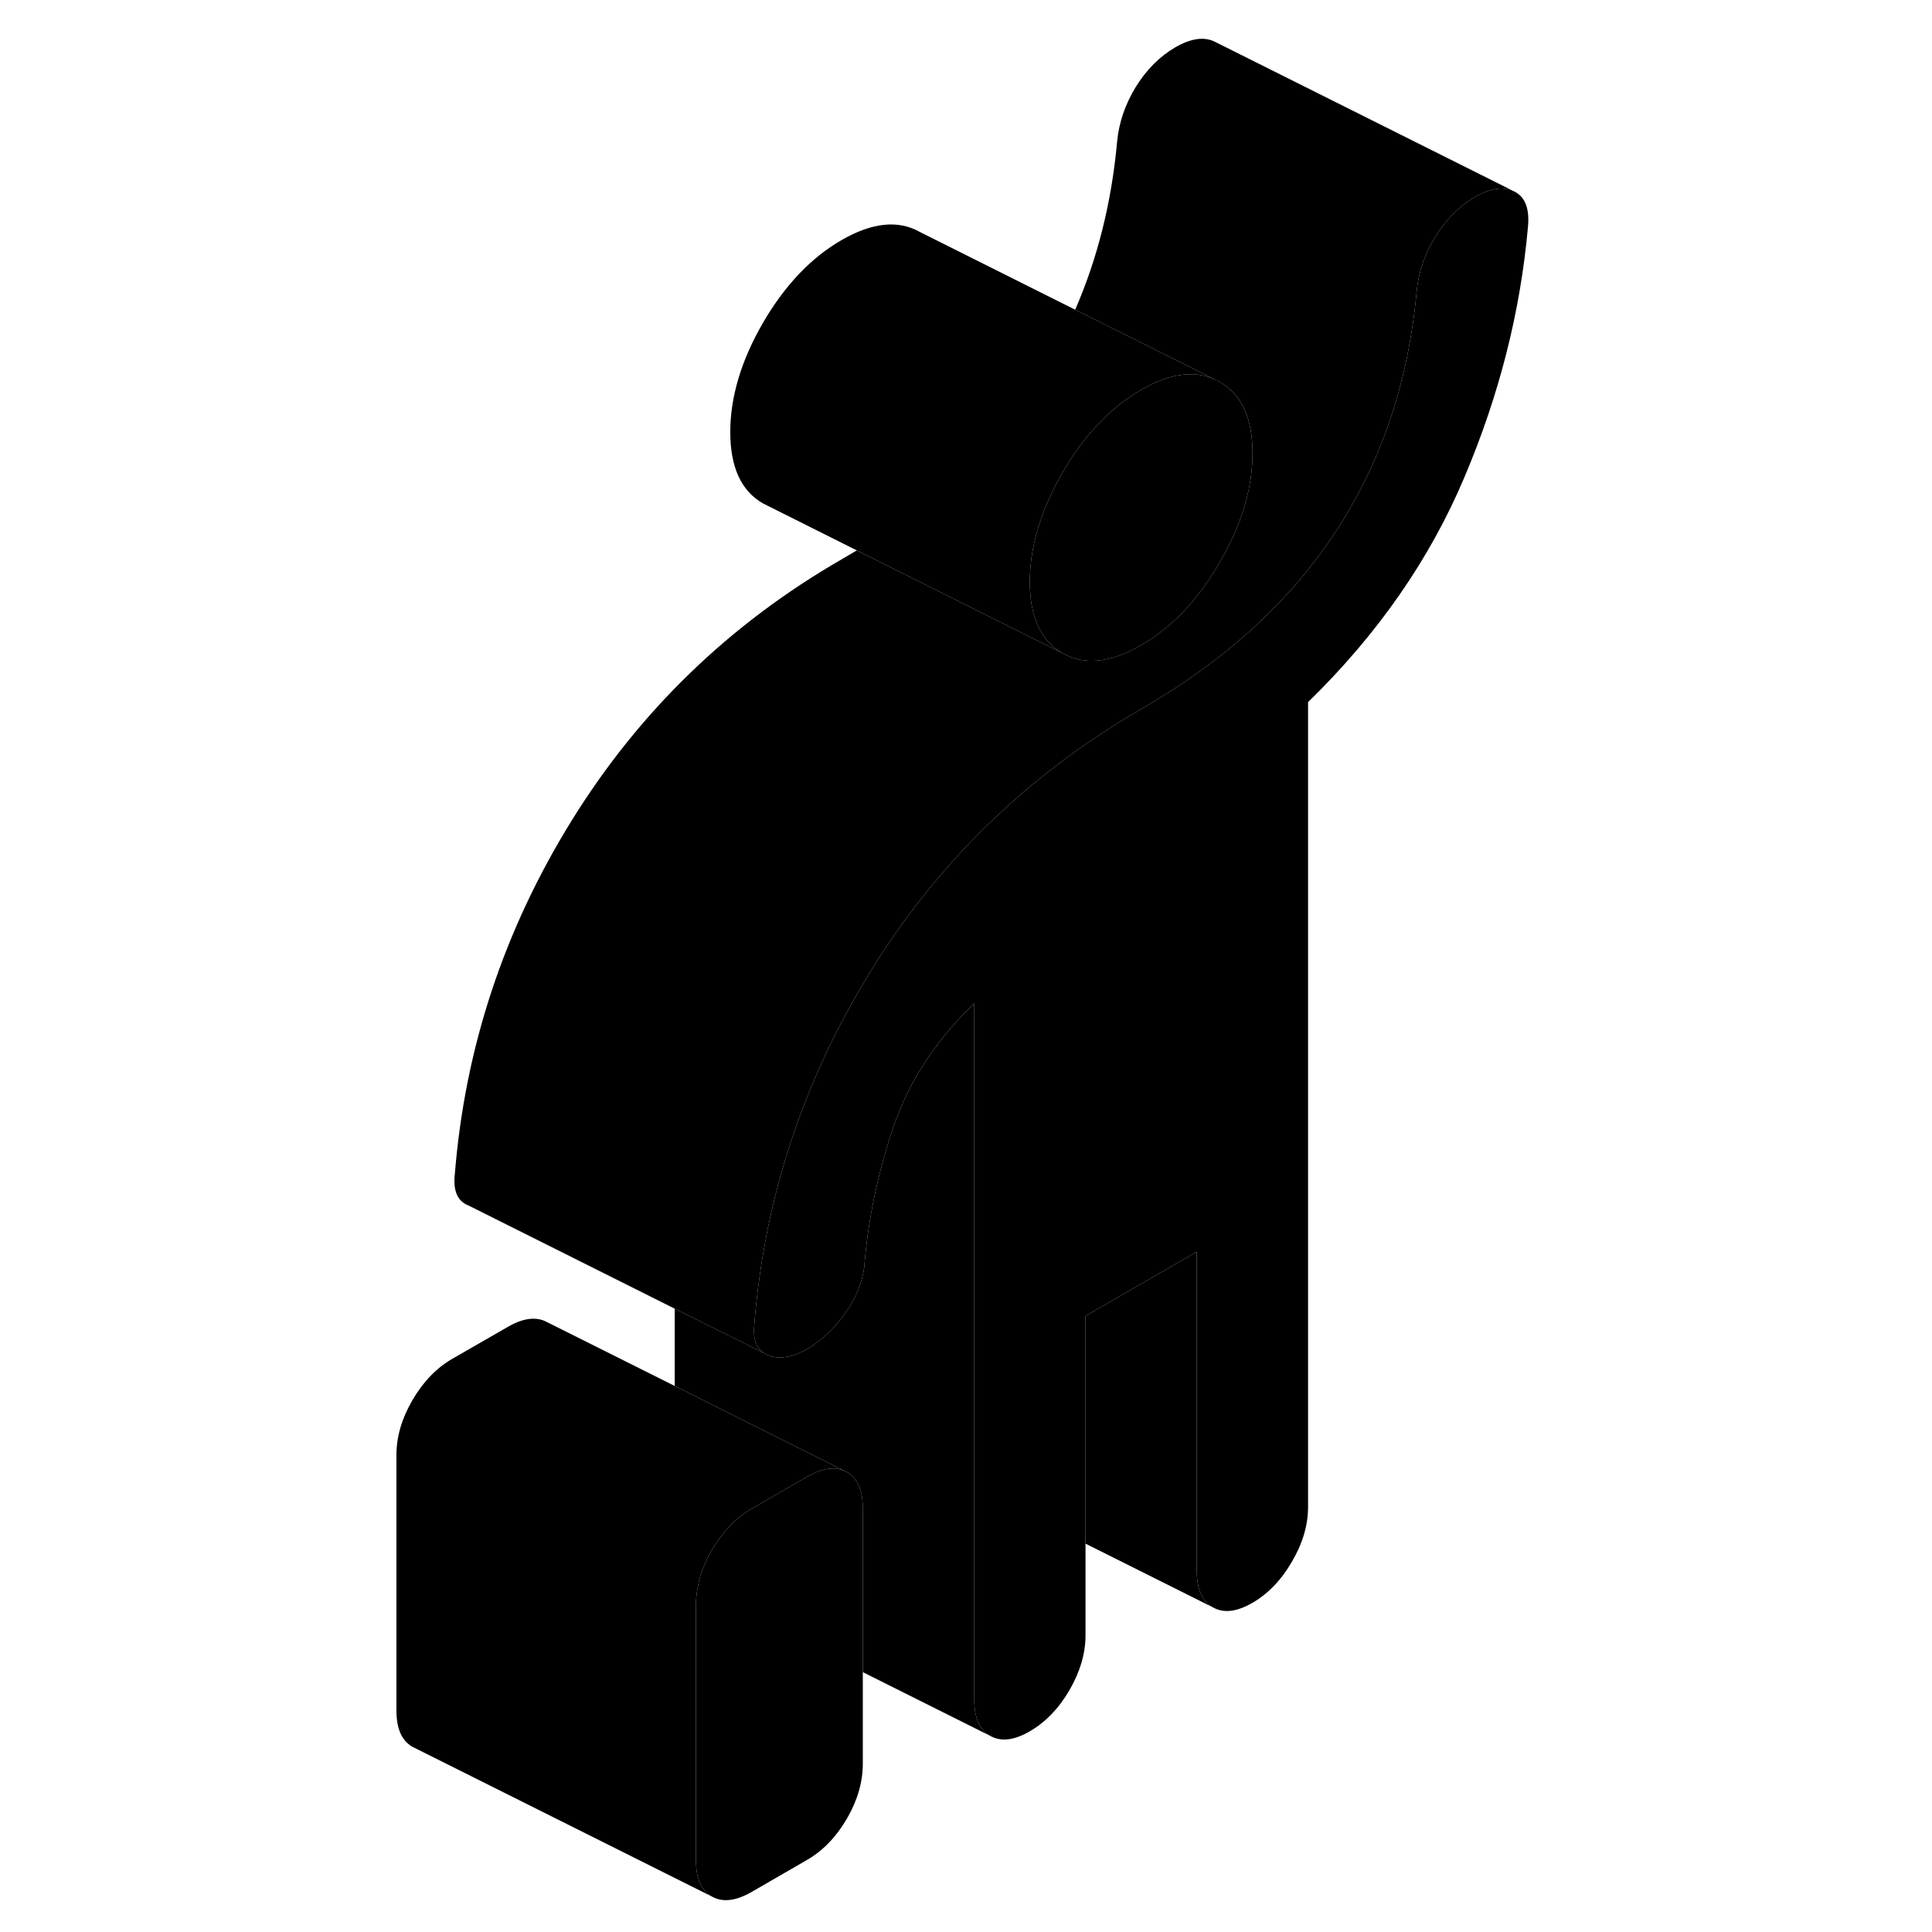 <svg width="48" height="48" viewBox="0 0 81 129" class="pr-icon-iso-duotone-secondary"
     xmlns="http://www.w3.org/2000/svg" stroke-width="1px" stroke-linecap="round" stroke-linejoin="round">
    <path d="M33.61 100.72V117.77C33.61 118.98 33.26 120.2 32.55 121.43C31.83 122.66 30.95 123.57 29.9 124.18L26.18 126.33C25.13 126.93 24.25 127.04 23.53 126.63C22.82 126.22 22.47 125.42 22.47 124.21V107.15C22.47 106.81 22.5 106.47 22.56 106.13C22.56 106.13 22.56 106.1 22.57 106.09C22.7 105.23 23.03 104.37 23.53 103.5C24.25 102.27 25.13 101.35 26.18 100.74L28.47 99.42L29.9 98.6C30.95 97.99 31.83 97.89 32.55 98.29C33.26 98.7 33.61 99.51 33.61 100.72Z" class="pr-icon-iso-duotone-primary-stroke" stroke-linejoin="round"/>
    <path d="M59.63 30.26C59.63 32.61 58.9 35.04 57.44 37.55C55.99 40.06 54.24 41.9 52.19 43.08C50.15 44.26 48.4 44.44 46.94 43.61C45.49 42.78 44.76 41.19 44.76 38.85C44.76 37.47 45.01 36.06 45.52 34.63C45.87 33.62 46.34 32.6 46.94 31.56C48.23 29.34 49.75 27.64 51.5 26.46C51.72 26.31 51.96 26.17 52.19 26.03C54.24 24.85 55.99 24.67 57.44 25.5C58.9 26.33 59.63 27.92 59.63 30.26Z" class="pr-icon-iso-duotone-primary-stroke" stroke-linejoin="round"/>
    <path d="M32.55 98.29C31.83 97.89 30.95 97.99 29.9 98.6L28.47 99.42L26.18 100.74C25.13 101.35 24.25 102.27 23.53 103.5C23.03 104.37 22.7 105.23 22.57 106.09C22.56 106.1 22.56 106.12 22.56 106.13C22.5 106.47 22.47 106.81 22.47 107.15V124.21C22.47 125.42 22.82 126.22 23.53 126.63L3.53 116.63C2.82 116.22 2.47 115.42 2.47 114.21V97.15C2.47 95.94 2.82 94.73 3.53 93.5C4.25 92.27 5.13 91.35 6.18 90.74L9.9 88.6C10.95 87.99 11.83 87.89 12.55 88.29L21.05 92.54L28.48 96.26L32.55 98.29Z" class="pr-icon-iso-duotone-primary-stroke" stroke-linejoin="round"/>
    <path d="M77.14 12.8C76.43 12.43 75.54 12.55 74.49 13.15C73.44 13.76 72.55 14.65 71.84 15.8C71.13 16.96 70.71 18.18 70.59 19.46C70.03 25.54 68.22 30.9 65.15 35.55C62.09 40.2 57.77 44.13 52.19 47.35C48.97 49.21 46.02 51.35 43.34 53.77C39.8 56.96 36.74 60.63 34.17 64.79C29.65 72.09 27.05 79.95 26.37 88.38C26.26 89.35 26.47 90.01 27.01 90.35L21.05 87.38L7.3 80.5C6.55 80.22 6.24 79.51 6.37 78.38C7.05 69.95 9.65 62.09 14.17 54.79C18.69 47.49 24.7 41.67 32.19 37.35C32.54 37.15 32.88 36.95 33.21 36.75L43.34 41.81L46.94 43.61C48.4 44.44 50.15 44.26 52.19 43.08C54.24 41.9 55.99 40.06 57.44 37.55C58.9 35.04 59.63 32.61 59.63 30.26C59.63 27.91 58.9 26.33 57.44 25.5L53.12 23.34L47.79 20.68C49.28 17.26 50.22 13.52 50.59 9.46C50.71 8.18 51.13 6.96 51.84 5.8C52.55 4.65 53.44 3.76 54.49 3.15C55.54 2.55 56.43 2.43 57.14 2.8L77.14 12.8Z" class="pr-icon-iso-duotone-primary-stroke" stroke-linejoin="round"/>
    <path d="M57.44 25.5C55.99 24.67 54.24 24.85 52.19 26.03C51.96 26.17 51.72 26.31 51.5 26.46C49.75 27.64 48.23 29.34 46.94 31.56C46.34 32.6 45.87 33.62 45.52 34.63C45.01 36.06 44.76 37.47 44.76 38.85C44.76 41.19 45.49 42.78 46.94 43.61L43.34 41.81L33.21 36.75L26.94 33.61C25.49 32.78 24.76 31.19 24.76 28.85C24.76 26.51 25.49 24.07 26.94 21.56C28.4 19.05 30.15 17.21 32.19 16.03C34.24 14.85 35.99 14.67 37.44 15.5L47.79 20.68L53.12 23.34L57.44 25.5Z" class="pr-icon-iso-duotone-primary-stroke" stroke-linejoin="round"/>
    <path d="M78.02 15.17C77.52 20.78 76.12 26.34 73.79 31.84C71.47 37.34 67.99 42.35 63.34 46.88V100.61C63.34 101.82 62.99 103.03 62.27 104.26C61.56 105.49 60.68 106.41 59.63 107.02C58.57 107.63 57.69 107.73 56.98 107.32C56.27 106.91 55.91 106.11 55.91 104.9V83.58L48.48 87.87V109.19C48.48 110.4 48.12 111.62 47.41 112.85C46.7 114.07 45.81 114.99 44.76 115.6C43.71 116.21 42.83 116.31 42.11 115.9C41.4 115.5 41.05 114.69 41.05 113.48V67C38.67 69.28 36.96 71.8 35.91 74.55C35.8 74.82 35.7 75.09 35.61 75.36C34.59 78.44 33.95 81.51 33.71 84.56C33.58 85.63 33.15 86.68 32.41 87.71C31.66 88.75 30.83 89.53 29.9 90.07C29.4 90.36 28.92 90.54 28.48 90.6C28.06 90.68 27.66 90.64 27.3 90.5L27.01 90.35C26.47 90.01 26.26 89.35 26.37 88.38C27.05 79.95 29.65 72.09 34.17 64.79C36.74 60.63 39.8 56.96 43.34 53.77C46.02 51.35 48.97 49.21 52.19 47.35C57.77 44.13 62.09 40.2 65.15 35.55C68.22 30.9 70.03 25.54 70.59 19.46C70.71 18.18 71.13 16.96 71.84 15.8C72.55 14.65 73.44 13.76 74.49 13.15C75.54 12.55 76.43 12.43 77.14 12.8C77.85 13.17 78.14 13.96 78.02 15.17Z" class="pr-icon-iso-duotone-primary-stroke" stroke-linejoin="round"/>
    <path d="M33.61 111.65V100.72C33.61 99.51 33.26 98.7 32.55 98.29L28.48 96.26L21.05 92.54V87.38L27.01 90.35L27.3 90.5C27.66 90.64 28.06 90.68 28.48 90.6C28.92 90.54 29.4 90.36 29.9 90.07C30.83 89.53 31.66 88.75 32.41 87.71C33.15 86.68 33.58 85.63 33.71 84.56C33.95 81.51 34.59 78.44 35.61 75.36C35.7 75.09 35.8 74.82 35.91 74.55C36.96 71.8 38.67 69.28 41.05 67V113.48C41.05 114.69 41.4 115.5 42.11 115.9L33.61 111.65Z" class="pr-icon-iso-duotone-primary-stroke" stroke-linejoin="round"/>
    <path d="M56.98 107.32L48.48 103.07V87.87L55.909 83.58V104.9C55.909 106.11 56.27 106.91 56.98 107.32Z" class="pr-icon-iso-duotone-primary-stroke" stroke-linejoin="round"/>
</svg>